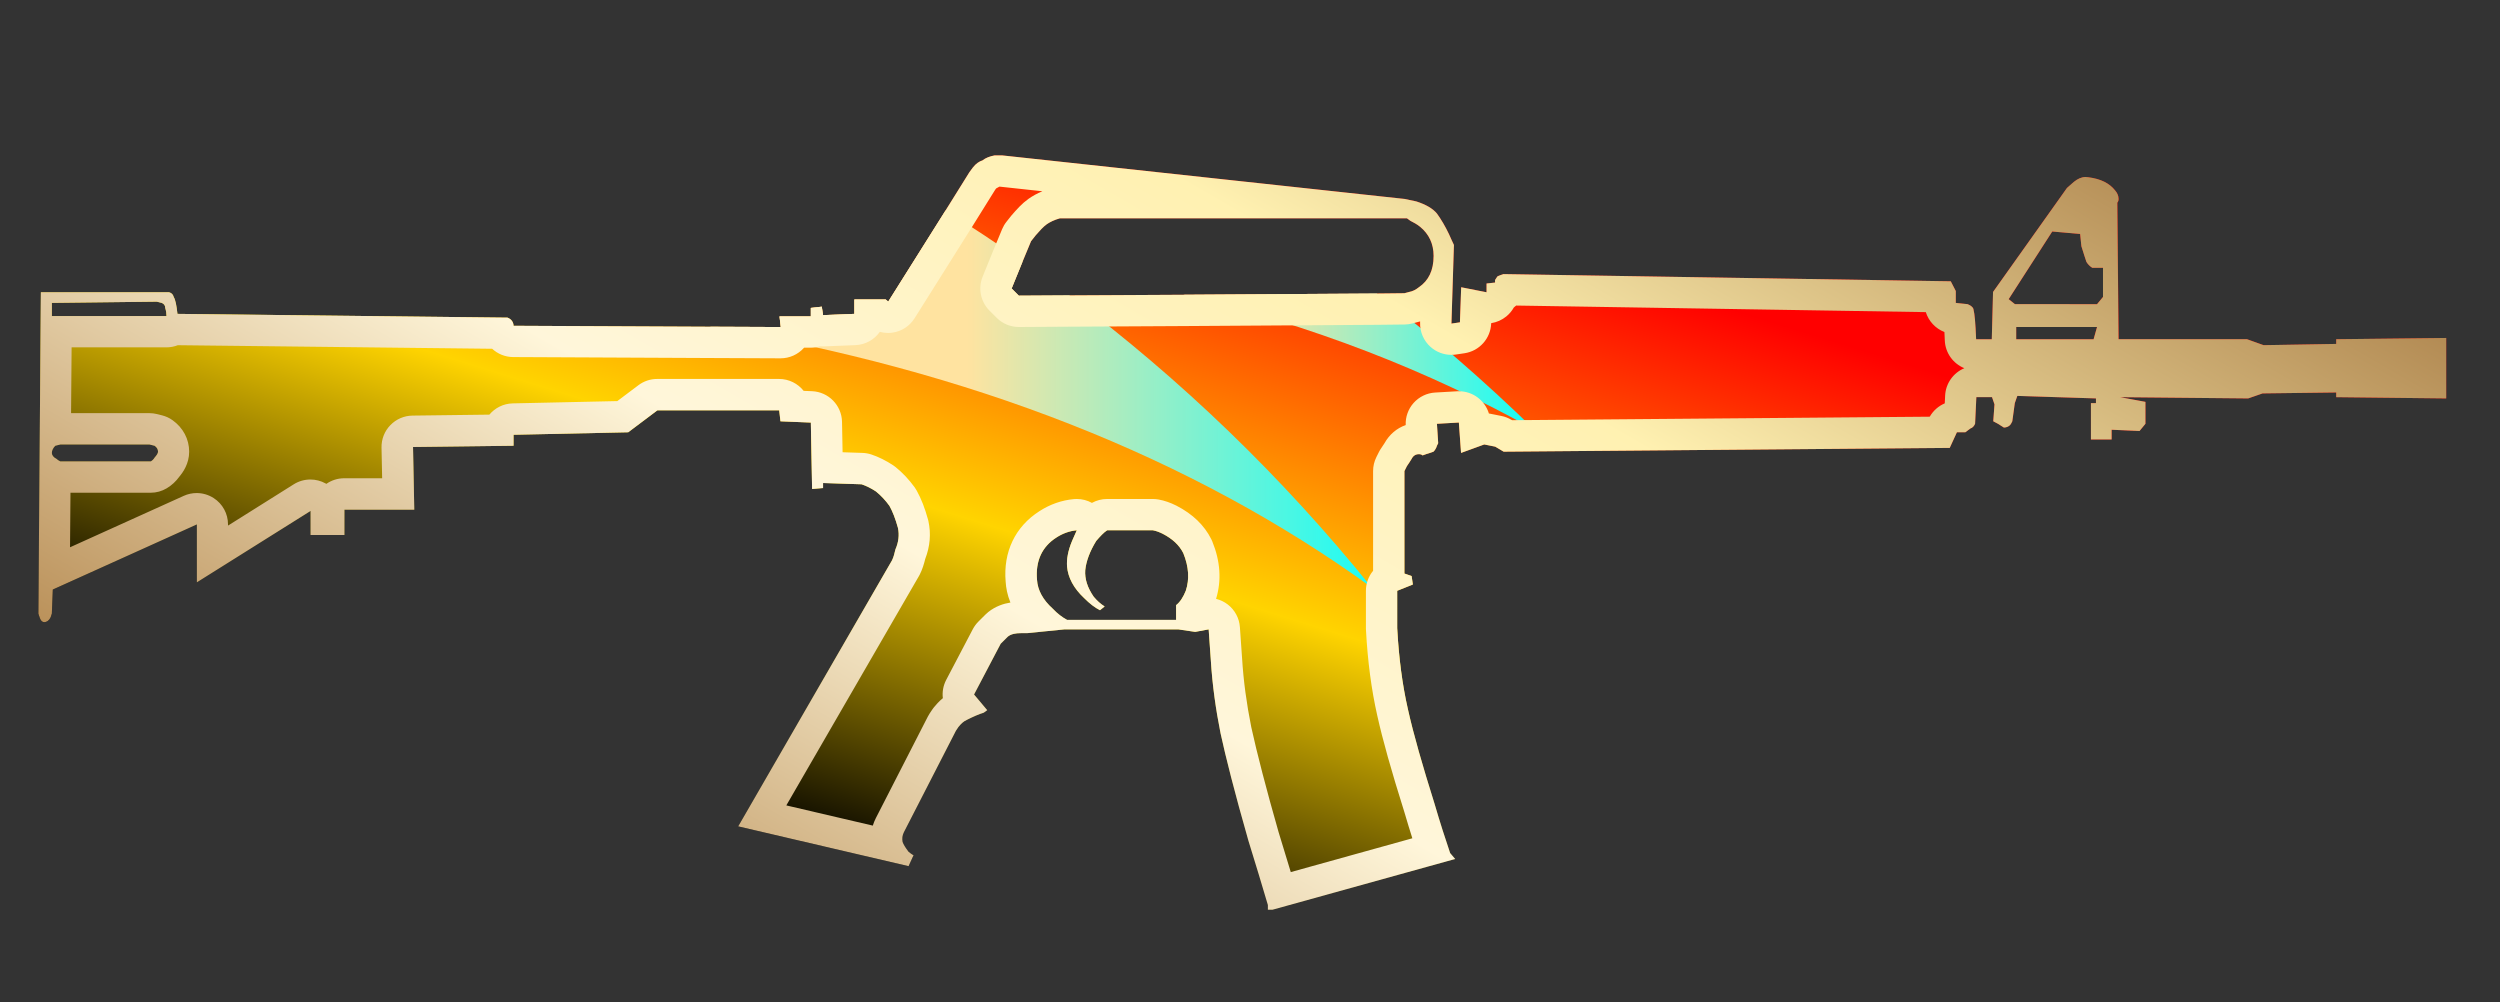 <?xml version="1.0" encoding="utf-8"?>
<!-- Generator: Adobe Illustrator 16.0.0, SVG Export Plug-In . SVG Version: 6.00 Build 0)  -->
<!DOCTYPE svg PUBLIC "-//W3C//DTD SVG 1.1//EN" "http://www.w3.org/Graphics/SVG/1.1/DTD/svg11.dtd">
<svg version="1.1" id="图层_1" xmlns="http://www.w3.org/2000/svg" xmlns:xlink="http://www.w3.org/1999/xlink" x="0px" y="0px"
	 width="79.809px" height="32px" viewBox="0 0 79.809 32" enable-background="new 0 0 79.809 32" xml:space="preserve">
<rect x="0" y="0" width="79.809" height="32" fill="#333333" stroke="none"/>
<rect x="0" fill="none" width="79.809" height="32"/>
<g>
	<g>
		<g>
			<g>
				
					<linearGradient id="SVGID_1_" gradientUnits="userSpaceOnUse" x1="-523.572" y1="33.519" x2="-524.573" y2="34.52" gradientTransform="matrix(76.87 0 0 24.079 40319.418 -803.963)">
					<stop  offset="0.251" style="stop-color:#FF0000"/>
					<stop  offset="0.547" style="stop-color:#FFD400"/>
					<stop  offset="0.798" style="stop-color:#000000"/>
				</linearGradient>
				<path fill="url(#SVGID_1_)" d="M74.584,10.83v0.15l-2.319,0.04l-0.53-0.19h-4.1l-0.04-4.36c0.029-0.03,0.04-0.07,0.04-0.12
					c0-0.1-0.04-0.19-0.11-0.27c-0.18-0.23-0.46-0.37-0.851-0.42c-0.159-0.03-0.31,0.02-0.47,0.15L65.985,6l-2.36,3.32l-0.04,1.51
					h-0.5c-0.02-0.52-0.05-0.83-0.08-0.93c0-0.05-0.029-0.1-0.109-0.15l-0.08-0.04l-0.38-0.04V9.29l-0.16-0.31l-14.28-0.23
					c-0.07,0.02-0.14,0.05-0.189,0.07c-0.021,0.03-0.051,0.07-0.08,0.12v0.08l-0.271,0.03v0.28l-0.81-0.16l-0.04,1.12l-0.271,0.04
					l0.08-2.51c-0.05-0.1-0.1-0.22-0.16-0.35c-0.119-0.25-0.25-0.47-0.38-0.65c-0.13-0.16-0.35-0.29-0.66-0.39l-0.38-0.08
					l-12.85-1.39h-0.23c-0.16,0.03-0.29,0.08-0.39,0.16c-0.1,0.03-0.21,0.1-0.31,0.23l-0.11,0.15l-0.76,1.22l-1.83,2.91l-0.08-0.07
					h-1v0.46l-1,0.04l-0.04-0.27l-0.35,0.04v0.27h-1l0.04,0.34l-2.27-0.01l-6.26-0.03c0-0.07-0.03-0.14-0.08-0.19
					c-0.02-0.02-0.06-0.05-0.11-0.07l-10.54-0.12c-0.03-0.26-0.06-0.44-0.12-0.54c-0.02-0.08-0.07-0.13-0.15-0.15h-4.09l-0.08,10.26
					l0.04,0.12c0.03,0.1,0.08,0.15,0.15,0.15c0.08,0,0.15-0.051,0.2-0.15l0.04-0.12l0.03-0.77l4.6-2.08v1.85l3.63-2.28v0.77h1.08
					v-0.81h2.23l-0.04-2l3.21-0.04v-0.35l3.66-0.08l0.93-0.7h3.89l0.04,0.35l0.97,0.04l0.04,2.12l0.35-0.03v-0.16l1.23,0.04
					c0.15,0.05,0.31,0.13,0.46,0.23c0.16,0.13,0.3,0.28,0.43,0.46c0.1,0.18,0.19,0.41,0.27,0.7c0.05,0.23,0.02,0.46-0.08,0.69
					c-0.03,0.13-0.06,0.25-0.11,0.35l-4.91,8.49l5.44,1.271l0.16-0.351c-0.05-0.02-0.1-0.06-0.16-0.109
					c-0.1-0.131-0.16-0.23-0.19-0.311c-0.02-0.11-0.01-0.21,0.04-0.31l1.66-3.24l0.08-0.12c0.08-0.1,0.16-0.18,0.27-0.229
					c0.2-0.101,0.38-0.181,0.54-0.23l0.11-0.08l-0.42-0.5l0.85-1.62c0.08-0.08,0.15-0.149,0.23-0.229c0.1-0.08,0.24-0.11,0.43-0.11
					h0.19l1.19-0.12h3.63l0.54,0.08l0.43-0.08l0.07,1c0.05,0.8,0.16,1.57,0.31,2.32c0.16,0.74,0.45,1.89,0.89,3.43
					c0.23,0.75,0.44,1.43,0.62,2.05v0.15h0.149l5.83-1.62l-0.16-0.189c-0.149-0.44-0.319-0.961-0.5-1.58
					c-0.38-1.21-0.67-2.21-0.85-3.021c-0.18-0.79-0.29-1.649-0.34-2.58V18.86l0.5-0.2l-0.04-0.271l-0.23-0.08v-3.27l0.08-0.16
					c0.05-0.07,0.101-0.15,0.15-0.23c0.05-0.1,0.13-0.15,0.229-0.15c0.051,0,0.091,0.01,0.12,0.04l0.11-0.04
					c0.11-0.03,0.18-0.06,0.24-0.08c0.05-0.05,0.09-0.12,0.109-0.19l0.04-0.08l-0.04-0.62l0.7-0.04l0.07,0.97l0.74-0.27l0.35,0.07
					l0.27,0.16l14.24-0.12l0.23-0.5h0.27l0.16-0.12c0.07-0.02,0.12-0.08,0.15-0.15l0.04-0.85h0.5l0.079,0.23l-0.039,0.54l0.149,0.08
					c0.08,0.05,0.14,0.09,0.19,0.12c0.08,0,0.149-0.03,0.199-0.08c0.021-0.03,0.051-0.07,0.07-0.12l0.08-0.58l0.08-0.23l2.51,0.08
					v0.15h-0.16v1.16h0.66v-0.31l0.891,0.04l0.189-0.23v-0.7l-0.81-0.15l4.09,0.04l0.46-0.16l2.35-0.03v0.15l3.511,0.04v-1.93
					L74.584,10.83z M4.934,14.61c-0.03,0.05-0.07,0.09-0.12,0.12h-2.89c-0.06-0.03-0.09-0.05-0.12-0.08
					c-0.1-0.05-0.15-0.12-0.15-0.19c0-0.08,0.04-0.16,0.11-0.23l0.16-0.04h2.85l0.16,0.04c0.07,0.05,0.11,0.11,0.11,0.19
					C5.045,14.47,5.005,14.53,4.934,14.61z M1.655,10.09V9.67l3.35-0.04l0.16,0.04c0.07,0.03,0.11,0.08,0.11,0.16
					c0.03,0.1,0.04,0.19,0.04,0.26H1.655z M32.914,7.7l0.15-0.19c0.13-0.15,0.24-0.27,0.35-0.35c0.1-0.07,0.24-0.14,0.42-0.19h11.08
					l0.11,0.08c0.1,0.05,0.21,0.11,0.31,0.19c0.28,0.23,0.431,0.54,0.431,0.93c0,0.46-0.16,0.79-0.471,1
					c-0.1,0.08-0.199,0.13-0.31,0.15l-0.15,0.04l-0.88,0.01l-6.17,0.04h-0.01l-3.64,0.02l-1.61,0.01l-0.23-0.23l0.35-0.86
					L32.914,7.7z M37.855,18.86c-0.08,0.199-0.18,0.359-0.31,0.46v0.47h-3.48c-0.15-0.08-0.31-0.2-0.46-0.36
					c-0.31-0.279-0.48-0.59-0.5-0.92c-0.05-0.59,0.15-1.05,0.62-1.35c0.2-0.13,0.42-0.21,0.65-0.23l-0.15,0.34
					c-0.13,0.311-0.18,0.591-0.16,0.82c0.03,0.351,0.21,0.69,0.54,1c0.18,0.18,0.35,0.311,0.51,0.391l0.15-0.12
					c-0.13-0.08-0.24-0.181-0.35-0.311c-0.2-0.29-0.29-0.569-0.27-0.85c0.03-0.28,0.14-0.59,0.35-0.931
					c0.13-0.149,0.24-0.27,0.35-0.34h1.46c0.11,0.021,0.21,0.061,0.31,0.11c0.31,0.16,0.53,0.36,0.66,0.62
					C37.954,18.1,37.974,18.5,37.855,18.86z M66.834,10.83h-2.47v-0.39h2.58L66.834,10.83z M67.135,9.48l-0.19,0.23h-2.62l-0.2-0.16
					l1.391-2.16l0.89,0.08l0.04,0.39c0.08,0.25,0.13,0.42,0.16,0.5c0.05,0.08,0.109,0.14,0.189,0.19h0.341V9.48z"/>
			</g>
		</g>
	</g>
	<g>
		
			<linearGradient id="SVGID_2_" gradientUnits="userSpaceOnUse" x1="-851.958" y1="43.305" x2="-852.609" y2="43.305" gradientTransform="matrix(34.512 0 0 13.153 29448.047 -556.832)">
			<stop  offset="0" style="stop-color:#00FFFF"/>
			<stop  offset="0.649" style="stop-color:#FFE3A0"/>
		</linearGradient>
		<path fill="url(#SVGID_2_)" d="M43.784,18.75c-2.85-3.53-6.07-6.63-9.65-9.32l-1.61,0.01l-0.23-0.23l0.35-0.86
			c-0.8-0.57-1.62-1.11-2.46-1.63l-1.83,2.91l-0.08-0.07h-1v0.46l-1,0.04l-0.04-0.27l-0.35,0.04v0.27h-1l0.04,0.34l-2.27-0.01
			C30.985,11.82,38.034,14.59,43.784,18.75z"/>
	</g>
	<g>
		<linearGradient id="SVGID_3_" gradientUnits="userSpaceOnUse" x1="49.69" y1="11.545" x2="37.787" y2="11.545">
			<stop  offset="0" style="stop-color:#00FFFF"/>
			<stop  offset="0.822" style="stop-color:#FFE3A0"/>
		</linearGradient>
		<path fill="url(#SVGID_3_)" d="M48.985,13.72c-3.4-1.9-7.13-3.34-11.2-4.31l6.17-0.04C45.704,10.7,47.385,12.16,48.985,13.72z"/>
	</g>
	<g>
		<g>
			<g>
				<g>
					<linearGradient id="SVGID_4_" gradientUnits="userSpaceOnUse" x1="26.295" y1="34.244" x2="49.401" y2="-5.777">
						<stop  offset="0" style="stop-color:#BB925B"/>
						<stop  offset="0.343" style="stop-color:#FFF6DA"/>
						<stop  offset="0.657" style="stop-color:#FFF1B1"/>
						<stop  offset="1" style="stop-color:#B38B54"/>
					</linearGradient>
					<path fill="url(#SVGID_4_)" d="M31.931,5.96l1.346,0.146c-0.161,0.066-0.311,0.147-0.451,0.247
						C32.623,6.499,32.46,6.681,32.28,6.89l-0.15,0.19c-0.057,0.072-0.104,0.152-0.139,0.236l-0.272,0.656l-0.35,0.86
						c-0.151,0.373-0.065,0.8,0.219,1.084l0.23,0.23c0.188,0.188,0.442,0.293,0.707,0.293c0.002,0,0.004,0,0.006,0l1.609-0.01
						l3.651-0.02l6.175-0.04l0.88-0.01c0.083-0.001,0.165-0.012,0.245-0.034l0.121-0.032c0.042-0.009,0.083-0.02,0.124-0.032
						l-0.001,0.036c-0.01,0.296,0.112,0.581,0.334,0.778c0.185,0.165,0.421,0.253,0.665,0.253c0.049,0,0.098-0.003,0.146-0.011
						l0.271-0.04c0.477-0.071,0.836-0.472,0.853-0.954l0.001-0.007c0.176-0.027,0.344-0.101,0.484-0.216
						c0.098-0.08,0.178-0.177,0.238-0.284c0.025-0.019,0.05-0.04,0.074-0.062l13.078,0.21c0.091,0.29,0.31,0.525,0.594,0.635
						c0.004,0.076,0.008,0.164,0.012,0.265c0.015,0.405,0.27,0.746,0.624,0.89c-0.346,0.145-0.595,0.479-0.613,0.876l-0.012,0.246
						c-0.199,0.085-0.369,0.233-0.479,0.426l-13.331,0.112L48.245,13.4c-0.098-0.058-0.204-0.099-0.314-0.121l-0.35-0.07
						c-0.017-0.003-0.033-0.006-0.05-0.009c-0.125-0.415-0.51-0.71-0.956-0.71c-0.02,0-0.038,0-0.058,0.001l-0.7,0.04
						c-0.266,0.015-0.515,0.136-0.692,0.335c-0.171,0.193-0.261,0.446-0.25,0.704c-0.284,0.099-0.522,0.3-0.677,0.579
						c-0.033,0.052-0.065,0.104-0.099,0.15c-0.03,0.042-0.057,0.087-0.08,0.133l-0.08,0.16c-0.069,0.139-0.105,0.292-0.105,0.447
						v3.183c-0.146,0.176-0.229,0.399-0.229,0.638v1.189c0,0.018,0,0.036,0.001,0.054c0.055,1.013,0.174,1.911,0.362,2.743
						c0.171,0.769,0.439,1.726,0.866,3.084c0.089,0.305,0.175,0.584,0.253,0.831l-3.881,1.079c-0.099-0.327-0.204-0.669-0.313-1.027
						l-0.076-0.249c-0.387-1.351-0.697-2.546-0.872-3.351c-0.153-0.765-0.249-1.479-0.293-2.193l-0.07-1
						c-0.02-0.285-0.16-0.547-0.386-0.722c-0.112-0.087-0.24-0.147-0.375-0.181c0.179-0.584,0.138-1.201-0.122-1.837
						c-0.01-0.022-0.02-0.046-0.031-0.068c-0.222-0.443-0.59-0.8-1.109-1.068c-0.2-0.1-0.382-0.163-0.572-0.198
						c-0.061-0.011-0.122-0.017-0.184-0.017h-1.46c-0.17,0-0.337,0.043-0.485,0.125c-0.146-0.082-0.313-0.125-0.485-0.125
						c-0.029,0-0.059,0.001-0.089,0.004c-0.391,0.035-0.763,0.166-1.1,0.384c-0.778,0.496-1.161,1.306-1.08,2.253
						c0.011,0.188,0.051,0.417,0.152,0.665c-0.209,0.033-0.471,0.114-0.708,0.304c-0.029,0.023-0.057,0.048-0.083,0.074
						l-0.113,0.112l-0.117,0.117c-0.071,0.071-0.131,0.153-0.179,0.242l-0.85,1.62c-0.096,0.184-0.131,0.387-0.107,0.584
						c-0.125,0.102-0.218,0.209-0.287,0.294c-0.019,0.023-0.036,0.048-0.053,0.072l-0.08,0.12c-0.021,0.032-0.041,0.064-0.058,0.099
						l-1.662,3.245c-0.039,0.078-0.071,0.157-0.096,0.238l-2.761-0.645l4.234-7.322c0.009-0.017,0.019-0.033,0.027-0.05
						c0.085-0.169,0.134-0.336,0.173-0.495c0.155-0.401,0.189-0.808,0.102-1.209c-0.004-0.018-0.008-0.035-0.013-0.052
						c-0.099-0.361-0.216-0.661-0.359-0.919c-0.02-0.036-0.042-0.07-0.065-0.104c-0.184-0.253-0.383-0.465-0.61-0.649
						c-0.024-0.02-0.049-0.038-0.075-0.055c-0.224-0.149-0.466-0.27-0.7-0.348c-0.091-0.03-0.187-0.047-0.283-0.05l-0.635-0.021
						l-0.018-0.969c-0.01-0.529-0.43-0.958-0.959-0.98l-0.266-0.011c-0.184-0.232-0.469-0.38-0.785-0.38h-3.89
						c-0.217,0-0.428,0.07-0.601,0.201l-0.673,0.506l-3.338,0.073c-0.3,0.007-0.567,0.146-0.746,0.359l-2.455,0.031
						c-0.266,0.003-0.521,0.113-0.706,0.305c-0.186,0.191-0.287,0.449-0.282,0.715l0.02,0.98h-1.21
						c-0.212,0-0.409,0.066-0.571,0.179c-0.008-0.005-0.017-0.01-0.025-0.014c-0.151-0.083-0.317-0.125-0.484-0.125
						c-0.185,0-0.37,0.051-0.532,0.153l-2.098,1.318V16.74c0-0.34-0.172-0.656-0.458-0.84c-0.164-0.106-0.353-0.16-0.542-0.16
						c-0.14,0-0.281,0.029-0.412,0.089l-3.631,1.642l0.014-1.741h2.56c0.181,0,0.358-0.049,0.513-0.142
						c0.158-0.094,0.295-0.221,0.402-0.371c0.116-0.138,0.314-0.413,0.314-0.798c0-0.399-0.194-0.766-0.532-1.006
						c-0.101-0.072-0.215-0.124-0.335-0.154l-0.16-0.04c-0.08-0.02-0.161-0.03-0.243-0.03h-2.5l0.017-2.1h3.024
						c0.13,0,0.253-0.024,0.367-0.069l10.035,0.114c0.177,0.164,0.414,0.264,0.673,0.265l6.26,0.03l2.27,0.01
						c0.001,0,0.003,0,0.004,0c0.285,0,0.556-0.122,0.746-0.334c0.001-0.002,0.003-0.004,0.005-0.006h0.209
						c0.103,0,0.202-0.016,0.295-0.044c0.031,0.003,0.063,0.004,0.094,0.004c0.013,0,0.027,0,0.041-0.001l1-0.04
						c0.323-0.013,0.605-0.178,0.778-0.424c0.085,0.023,0.173,0.035,0.262,0.035c0.048,0,0.097-0.003,0.146-0.011
						c0.29-0.042,0.545-0.209,0.701-0.457l1.832-2.913l0.741-1.189l0.03-0.042c0.036-0.017,0.07-0.037,0.103-0.058H31.931
						 M31.985,4.96h-0.23c-0.16,0.03-0.29,0.08-0.39,0.16c-0.1,0.03-0.21,0.1-0.31,0.23l-0.11,0.15l-0.76,1.22l-1.83,2.91
						l-0.08-0.07h-1v0.46l-1,0.04l-0.04-0.27l-0.35,0.04v0.27h-1l0.04,0.34l-2.27-0.01l-6.26-0.03c0-0.07-0.03-0.14-0.08-0.19
						c-0.02-0.02-0.06-0.05-0.11-0.07l-10.54-0.12c-0.03-0.26-0.06-0.44-0.12-0.54c-0.02-0.08-0.07-0.13-0.15-0.15h-4.09
						l-0.08,10.26l0.04,0.12c0.03,0.1,0.08,0.15,0.15,0.15c0.08,0,0.15-0.051,0.2-0.15l0.04-0.12l0.03-0.77l4.6-2.08v1.85l3.63-2.28
						v0.77h1.08v-0.81h2.23l-0.04-2l3.21-0.04v-0.35l3.66-0.08l0.93-0.7h3.89l0.04,0.35l0.97,0.04l0.04,2.12l0.35-0.03v-0.16
						l1.23,0.04c0.15,0.05,0.31,0.13,0.46,0.23c0.16,0.13,0.3,0.28,0.43,0.46c0.1,0.18,0.19,0.41,0.27,0.7
						c0.05,0.23,0.02,0.46-0.08,0.69c-0.03,0.13-0.06,0.25-0.11,0.35l-4.91,8.49l5.44,1.271l0.16-0.351
						c-0.05-0.02-0.1-0.06-0.16-0.109c-0.1-0.131-0.16-0.23-0.19-0.311c-0.02-0.11-0.01-0.21,0.04-0.31l1.66-3.24l0.08-0.12
						c0.08-0.1,0.16-0.18,0.27-0.229c0.2-0.101,0.38-0.181,0.54-0.23l0.11-0.08l-0.42-0.5l0.85-1.62
						c0.08-0.08,0.15-0.149,0.23-0.229c0.1-0.08,0.24-0.11,0.43-0.11h0.19l1.19-0.12h3.63l0.54,0.08l0.43-0.08l0.07,1
						c0.05,0.8,0.16,1.57,0.31,2.32c0.16,0.74,0.45,1.89,0.89,3.43c0.23,0.75,0.44,1.43,0.62,2.05v0.15h0.149l5.83-1.62l-0.16-0.189
						c-0.149-0.44-0.319-0.961-0.5-1.58c-0.38-1.21-0.67-2.21-0.85-3.021c-0.18-0.79-0.29-1.649-0.34-2.58V18.86l0.5-0.2
						l-0.04-0.271l-0.23-0.08v-3.27l0.08-0.16c0.05-0.07,0.101-0.15,0.15-0.23c0.05-0.1,0.13-0.15,0.229-0.15
						c0.051,0,0.091,0.01,0.12,0.04l0.11-0.04c0.11-0.03,0.18-0.06,0.24-0.08c0.05-0.05,0.09-0.12,0.109-0.19l0.04-0.08l-0.04-0.62
						l0.7-0.04l0.07,0.97l0.74-0.27l0.35,0.07l0.27,0.16l14.24-0.12l0.23-0.5h0.27l0.16-0.12c0.07-0.02,0.12-0.08,0.15-0.15
						l0.04-0.85h0.5l0.079,0.23l-0.039,0.54l0.149,0.08c0.08,0.05,0.14,0.09,0.19,0.12c0.08,0,0.149-0.03,0.199-0.08
						c0.021-0.03,0.051-0.07,0.07-0.12l0.08-0.58l0.08-0.23l2.51,0.08v0.15h-0.16v1.16h0.66v-0.31l0.891,0.04l0.189-0.23v-0.7
						l-0.81-0.15l4.09,0.04l0.46-0.16l2.35-0.03v0.15l3.511,0.04v-1.93l-3.511,0.04v0.15l-2.319,0.04l-0.53-0.19h-4.1l-0.04-4.36
						c0.029-0.03,0.04-0.07,0.04-0.12c0-0.1-0.04-0.19-0.11-0.27c-0.18-0.23-0.46-0.37-0.851-0.42
						c-0.03-0.006-0.06-0.009-0.089-0.009c-0.127,0-0.251,0.053-0.381,0.159L65.985,6l-2.36,3.32l-0.04,1.51h-0.5
						c-0.02-0.52-0.05-0.83-0.08-0.93c0-0.05-0.029-0.1-0.109-0.15l-0.08-0.04l-0.38-0.04V9.29l-0.16-0.31l-14.28-0.23
						c-0.07,0.02-0.14,0.05-0.189,0.07c-0.021,0.03-0.051,0.07-0.08,0.12v0.08l-0.271,0.03v0.28l-0.81-0.16l-0.04,1.12l-0.271,0.04
						l0.08-2.51c-0.05-0.1-0.1-0.22-0.16-0.35c-0.119-0.25-0.25-0.47-0.38-0.65c-0.13-0.16-0.35-0.29-0.66-0.39l-0.38-0.08
						L31.985,4.96L31.985,4.96z M32.525,9.44l-0.23-0.23l0.35-0.86l0.27-0.65l0.15-0.19c0.13-0.15,0.24-0.27,0.35-0.35
						c0.1-0.07,0.24-0.14,0.42-0.19h11.08l0.11,0.08c0.1,0.05,0.21,0.11,0.31,0.19c0.28,0.23,0.431,0.54,0.431,0.93
						c0,0.46-0.16,0.79-0.471,1c-0.1,0.08-0.199,0.13-0.31,0.15l-0.15,0.04l-0.88,0.01l-6.17,0.04h-0.01l-3.64,0.02L32.525,9.44
						L32.525,9.44z M64.324,9.71l-0.2-0.16l1.391-2.16l0.89,0.08l0.04,0.39c0.08,0.25,0.13,0.42,0.16,0.5
						c0.05,0.08,0.109,0.14,0.189,0.19h0.341v0.93l-0.19,0.23H64.324L64.324,9.71z M1.655,10.09V9.67l3.35-0.04l0.16,0.04
						c0.07,0.03,0.11,0.08,0.11,0.16c0.03,0.1,0.04,0.19,0.04,0.26H1.655L1.655,10.09z M64.365,10.83v-0.39h2.58l-0.11,0.39H64.365
						L64.365,10.83z M1.925,14.73c-0.06-0.03-0.09-0.05-0.12-0.08c-0.1-0.05-0.15-0.12-0.15-0.19c0-0.08,0.04-0.16,0.11-0.23
						l0.16-0.04h2.85l0.16,0.04c0.07,0.05,0.11,0.11,0.11,0.19c0,0.05-0.04,0.11-0.11,0.19c-0.03,0.05-0.07,0.09-0.12,0.12H1.925
						L1.925,14.73z M35.115,19.48l0.15-0.12c-0.13-0.08-0.24-0.181-0.35-0.311c-0.2-0.29-0.29-0.569-0.27-0.85
						c0.03-0.28,0.14-0.59,0.35-0.931c0.13-0.149,0.24-0.27,0.35-0.34h1.46c0.11,0.021,0.21,0.061,0.31,0.11
						c0.31,0.16,0.53,0.36,0.66,0.62c0.18,0.439,0.2,0.84,0.08,1.2c-0.08,0.199-0.18,0.359-0.31,0.46v0.47h-3.48
						c-0.15-0.08-0.31-0.2-0.46-0.36c-0.31-0.279-0.48-0.59-0.5-0.92c-0.05-0.59,0.15-1.05,0.62-1.35c0.2-0.13,0.42-0.21,0.65-0.23
						l-0.15,0.34c-0.13,0.311-0.18,0.591-0.16,0.82c0.03,0.351,0.21,0.69,0.54,1C34.784,19.27,34.954,19.4,35.115,19.48
						L35.115,19.48z"/>
				</g>
			</g>
		</g>
	</g>
</g>
</svg>
